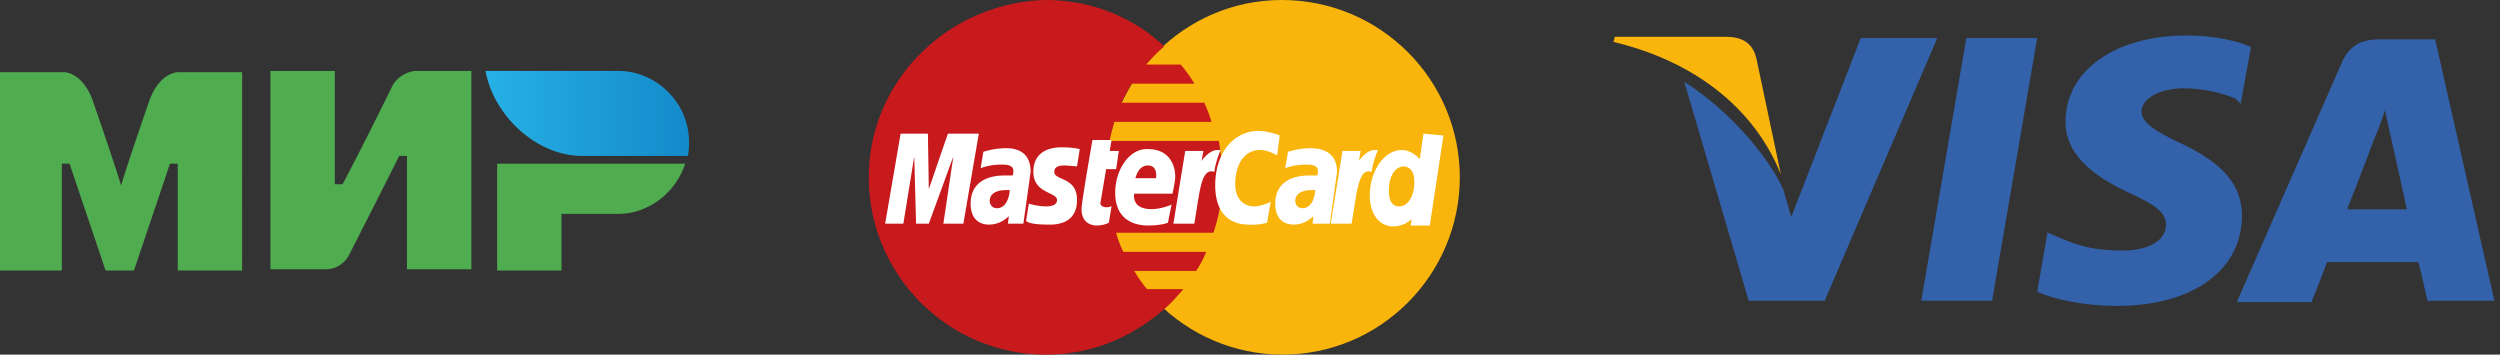 <svg width="141" height="20" fill="none" xmlns="http://www.w3.org/2000/svg"><rect width="100%" height="100%" fill="#333333" stroke="none"/><path d="M34.865 4h-7.481c.436 2.47 2.833 4.794 5.447 4.794h5.957c.072-.218.072-.581.072-.799C38.86 5.815 37.044 4 34.865 4Z" fill="url(#a)"/><path d="M28.038 9.23v6.029h3.631v-3.196h3.196c1.744 0 3.269-1.235 3.777-2.833H28.038ZM15.253 4v11.186h3.196s.8 0 1.235-.8a1155.1 1155.1 0 0 0 2.833-5.592h.436v6.392h3.632V4h-3.196s-.8.073-1.235.799c-1.816 3.704-2.833 5.593-2.833 5.593h-.436V4h-3.632ZM0 15.26V4.072h3.632s1.017 0 1.598 1.598c1.453 4.213 1.598 4.794 1.598 4.794s.29-1.017 1.598-4.794c.58-1.598 1.598-1.598 1.598-1.598h3.632V15.26h-3.632V9.23h-.436l-2.034 6.03H5.956L3.922 9.23h-.435v6.03H0Z" fill="#4FAD50"/><path d="M82.333 10c0 5.487-4.461 10-10 10-5.487 0-10-4.513-10-10s4.462-10 9.95-10c5.589 0 10.05 4.513 10.05 10Z" fill="#F9B50B"/><path d="M68.948 10.051c0-.718-.102-1.436-.205-2.102H62.59c.05-.36.153-.667.256-1.077h5.487a9.242 9.242 0 0 0-.41-1.077h-4.667c.154-.36.36-.667.564-1.077h3.539a7 7 0 0 0-.77-1.077h-1.948a9.675 9.675 0 0 1 1.025-1.026C63.923.975 61.564 0 58.95 0 53.513.154 49 4.513 49 10s4.462 10 10 10c2.615 0 4.923-1.026 6.718-2.616.359-.307.666-.666 1.025-1.076h-2.05a7.335 7.335 0 0 1-.719-1.026h3.487c.206-.308.41-.667.564-1.077H63.36a5.246 5.246 0 0 1-.41-1.077h5.487a9.668 9.668 0 0 0 .512-3.077Z" fill="#C8191C"/><path d="m62.538 12.564.154-.923c-.051 0-.154.051-.256.051-.36 0-.41-.205-.36-.307l.309-1.847h.564l.154-1.025h-.513l.102-.616h-1.077S61 11.385 61 11.795c0 .615.359.923.872.923.307 0 .564-.103.666-.154Zm.36-1.692c0 1.487 1.025 1.846 1.846 1.846.769 0 1.128-.154 1.128-.154l.205-1.025s-.564.256-1.128.256c-1.18 0-.975-.872-.975-.872h2.154s.154-.667.154-.974c0-.667-.359-1.539-1.538-1.539-1.026-.051-1.846 1.129-1.846 2.462Zm1.846-1.539c.564 0 .461.667.461.718h-1.18c.052-.051.154-.718.719-.718Zm6.718 3.231.205-1.18s-.513.257-.923.257c-.718 0-1.077-.564-1.077-1.23 0-1.283.615-1.95 1.384-1.95.513 0 .975.308.975.308l.154-1.128s-.616-.256-1.231-.256c-1.23 0-2.41 1.077-2.41 3.077 0 1.333.615 2.205 1.897 2.205.461.051 1.026-.103 1.026-.103ZM56.744 8.359c-.718 0-1.282.205-1.282.205l-.154.923s.462-.205 1.18-.205c.359 0 .666.051.666.359 0 .205-.05.256-.05.256h-.462c-.924 0-1.898.36-1.898 1.59 0 .974.615 1.18 1.026 1.18.718 0 1.077-.462 1.128-.462l-.051.41h.871l.41-2.923c0-1.282-1.025-1.333-1.384-1.333Zm.205 2.359c0 .154-.102 1.025-.718 1.025-.307 0-.41-.256-.41-.41 0-.256.154-.615.974-.615h.154Zm2.205 1.949c.256 0 1.59.05 1.59-1.385 0-1.333-1.282-1.077-1.282-1.59 0-.256.205-.359.564-.359.154 0 .718.052.718.052l.154-.975s-.36-.102-1.026-.102c-.77 0-1.59.307-1.59 1.384 0 1.231 1.334 1.128 1.334 1.59 0 .308-.36.359-.616.359-.461 0-.974-.154-.974-.154l-.154.974c.103.103.41.206 1.282.206Zm21.128-5.128-.205 1.435s-.41-.512-1.026-.512c-.974 0-1.795 1.18-1.795 2.564 0 .872.41 1.743 1.334 1.743a1.57 1.57 0 0 0 1.025-.41l-.051.359h1.077l.77-5.077-1.129-.102Zm-.513 2.769c0 .564-.256 1.333-.872 1.333-.359 0-.564-.308-.564-.872 0-.871.36-1.384.872-1.384.359.051.564.307.564.923Zm-28.82 2.308.615-3.795.103 3.795h.718L53.77 8.82l-.565 3.795h1.129l.871-5.077h-1.743l-1.077 3.128-.051-3.128h-1.539l-.872 5.077h1.026Z" fill="#fff"/><path d="M67.359 12.615c.307-1.743.359-3.18 1.128-2.923.102-.666.256-.974.359-1.23h-.205c-.462 0-.872.615-.872.615l.102-.564h-1.025l-.667 4.102h1.18Zm6.564-4.256c-.718 0-1.282.205-1.282.205l-.154.923s.462-.205 1.18-.205c.359 0 .667.051.667.359 0 .205-.052.256-.052.256h-.461c-.923 0-1.898.36-1.898 1.59 0 .974.616 1.18 1.026 1.18.718 0 1.077-.462 1.128-.462l-.051.41H75l.41-2.923c0-1.282-1.128-1.333-1.487-1.333Zm.257 2.359c0 .154-.103 1.025-.718 1.025-.308 0-.41-.256-.41-.41 0-.256.153-.615.974-.615h.154Zm2.05 1.897c.308-1.743.36-3.18 1.129-2.923.102-.666.256-.974.358-1.23h-.205c-.461 0-.871.615-.871.615l.102-.564h-1.026l-.666 4.102h1.18Z" fill="#fff"/><path d="M137.342 2.218h-3.124c-.944 0-1.67.29-2.106 1.235l-5.956 13.582h4.213s.726-1.815.871-2.251h5.157c.146.508.509 2.179.509 2.179h3.777l-3.341-14.745Zm-4.94 9.515c.364-.872 1.598-4.14 1.598-4.14 0 .072.364-.872.509-1.38l.29 1.307s.799 3.56.945 4.286h-3.342v-.073Zm-5.955.436c0 3.05-2.761 5.084-7.046 5.084-1.816 0-3.559-.363-4.504-.799l.582-3.34.508.217c1.307.581 2.179.8 3.777.8 1.162 0 2.397-.437 2.397-1.454 0-.653-.508-1.09-2.106-1.815-1.526-.727-3.56-1.889-3.56-3.995 0-2.906 2.833-4.867 6.828-4.867 1.526 0 2.833.29 3.632.654l-.581 3.196-.291-.29c-.726-.291-1.67-.582-3.05-.582-1.526.073-2.252.726-2.252 1.308 0 .653.872 1.162 2.252 1.815 2.324 1.09 3.414 2.325 3.414 4.068Z" fill="#3362AB"/><path d="m91 2.364.073-.29h6.246c.872 0 1.526.29 1.744 1.234l1.38 6.537C99.063 6.36 95.867 3.526 91 2.364Z" fill="#F9B50B"/><path d="m109.232 2.218-6.32 14.745h-4.285L94.995 4.615c2.615 1.67 4.794 4.286 5.593 6.101l.436 1.526 3.922-10.096h4.286v.072Zm1.67-.072h3.995l-2.542 14.817h-3.995l2.542-14.817Z" fill="#3362AB"/><defs><linearGradient id="a" x1="27.371" y1="6.431" x2="38.834" y2="6.431" gradientUnits="userSpaceOnUse"><stop stop-color="#27B1E6"/><stop offset="1" stop-color="#148ACA"/></linearGradient></defs></svg>